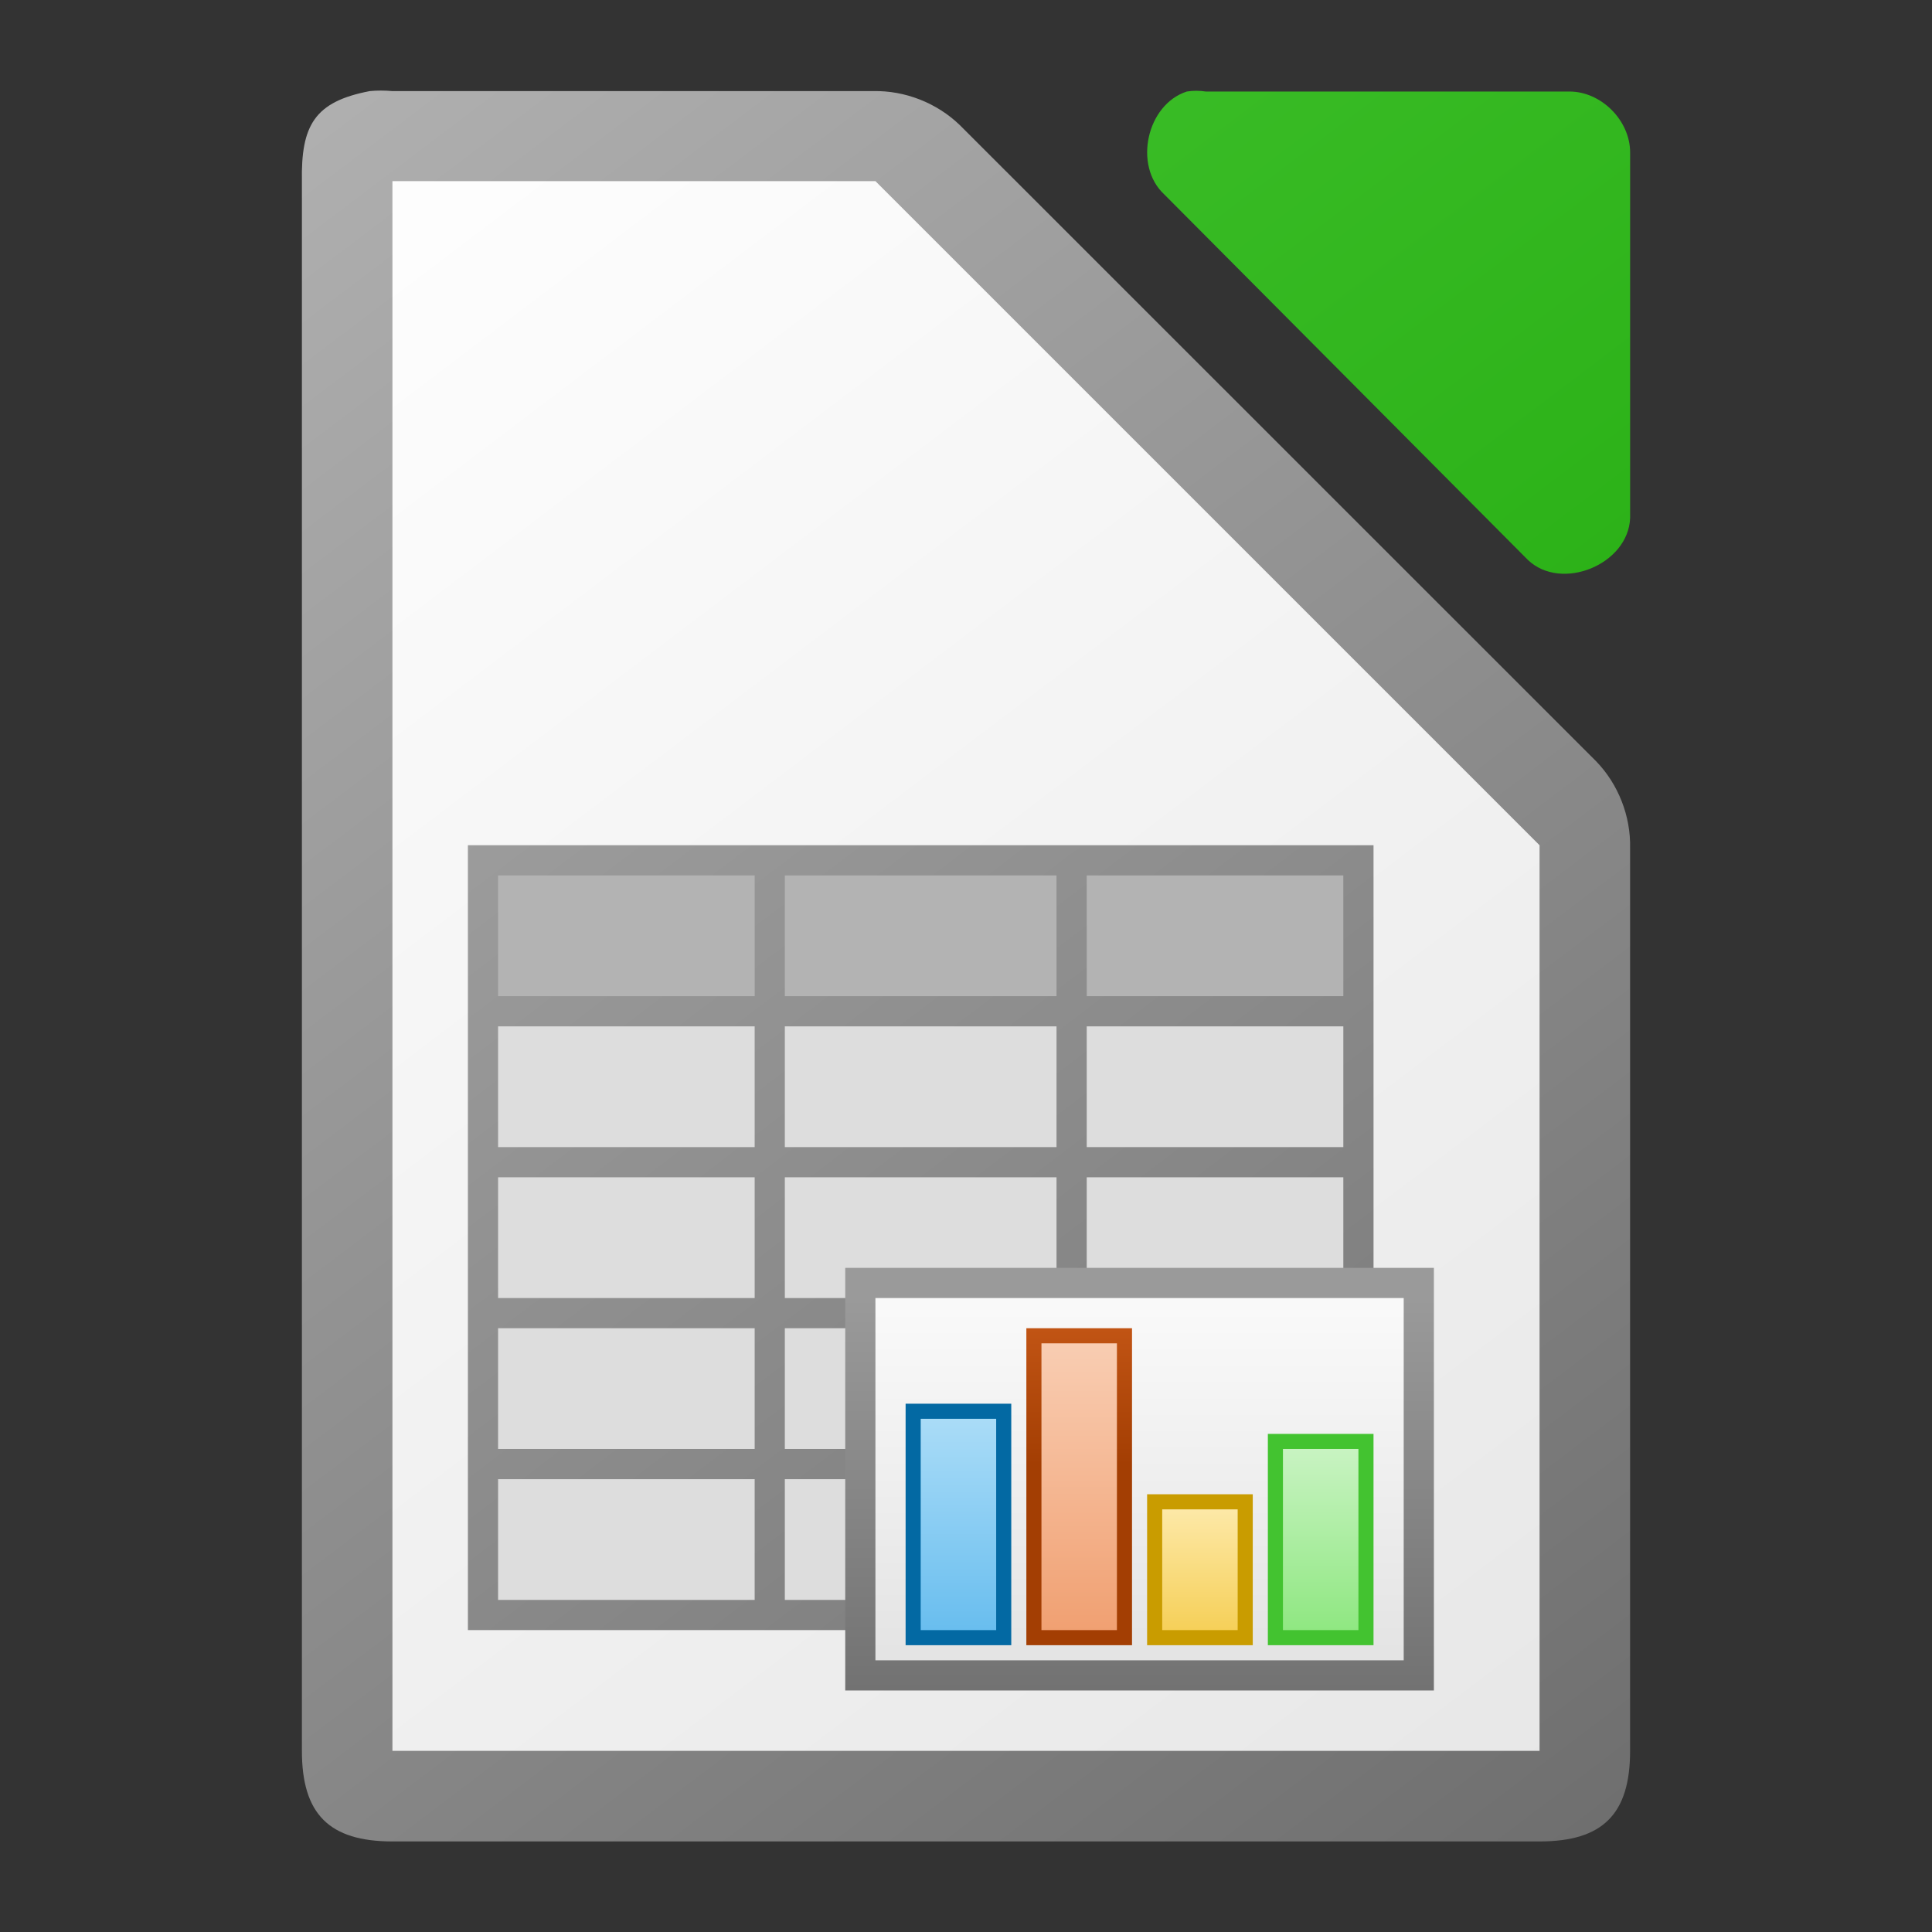 <svg height="128" width="128" xmlns="http://www.w3.org/2000/svg" xmlns:xlink="http://www.w3.org/1999/xlink"><rect width="100%" height="100%" fill="#333333" stroke="none"/><linearGradient id="a" gradientTransform="translate(390 312)" gradientUnits="userSpaceOnUse" x1="288" x2="200" xlink:href="#b" y1="-190" y2="-306"/><linearGradient id="b" gradientTransform="translate(0 20)" gradientUnits="userSpaceOnUse" x1="129" x2="103" y1="56" y2="24"><stop offset="0" stop-color="#6e6e6e"/><stop offset="1" stop-color="#b0b0b0"/></linearGradient><linearGradient id="c" gradientUnits="userSpaceOnUse" x1="640.062" x2="640.062" y1="109.998" y2="83.998"><stop offset="0" stop-color="#727272"/><stop offset="1" stop-color="#9a9a9a"/></linearGradient><linearGradient id="d" gradientTransform="matrix(.949 0 0 1.3 -156.386 1491.727)" gradientUnits="userSpaceOnUse" x1="829.361" x2="829.361" y1="-1064.799" y2="-1082.341"><stop offset="0" stop-color="#e4e4e4"/><stop offset="1" stop-color="#f9f9f9"/></linearGradient><linearGradient id="e" gradientTransform="matrix(.714 0 0 -1.556 257.07 -1571.104)" gradientUnits="userSpaceOnUse" x1="525.639" x2="525.639" y1="-1078.644" y2="-1068.787"><stop offset="0" stop-color="#63bbee"/><stop offset="1" stop-color="#aadcf7"/></linearGradient><linearGradient id="f" gradientUnits="userSpaceOnUse" x1="644.656" x2="644.656" y1="95.03" y2="85.999"><stop offset="0" stop-color="#a33e03"/><stop offset="1" stop-color="#c15414"/></linearGradient><linearGradient id="g" gradientTransform="matrix(.714 0 0 -2.111 265.07 -2170.064)" gradientUnits="userSpaceOnUse" x1="525.639" x2="525.639" y1="-1078.644" y2="-1068.787"><stop offset="0" stop-color="#f09e6f"/><stop offset="1" stop-color="#f9cfb5"/></linearGradient><linearGradient id="h" gradientTransform="matrix(.714 0 0 -.889 273.07 -852.344)" gradientUnits="userSpaceOnUse" x1="525.639" x2="525.639" y1="-1078.644" y2="-1068.787"><stop offset="0" stop-color="#f5ce53"/><stop offset="1" stop-color="#fde9a9"/></linearGradient><linearGradient id="i" gradientTransform="matrix(.714 0 0 -1.333 281.07 -1331.514)" gradientUnits="userSpaceOnUse" x1="525.639" x2="525.639" y1="-1078.644" y2="-1068.787"><stop offset="0" stop-color="#8ee780"/><stop offset="1" stop-color="#ccf4c6"/></linearGradient><linearGradient id="j" gradientUnits="userSpaceOnUse" x1="108" x2="20" y1="122" y2="6"><stop offset="0" stop-color="#e6e6e6"/><stop offset="1" stop-color="#fff"/></linearGradient><linearGradient id="k" gradientTransform="matrix(8 0 0 7.998 -873.969 -7808.767)" gradientUnits="userSpaceOnUse" x1="122.75" x2="111.75" y1="991.621" y2="977.117"><stop offset="0" stop-color="#18a303"/><stop offset="1" stop-color="#43c330"/></linearGradient><linearGradient id="l" gradientTransform="matrix(8 0 0 7.998 -873.969 -7808.767)" gradientUnits="userSpaceOnUse" x1="122.75" x2="111.75" xlink:href="#b" y1="991.621" y2="977.117"/><path d="m25.252 6c-.25 0-.501.011-.75.035-3.667.7-4.566 2.266-4.5 5.998v103.969c0 4.188 1.811 5.998 6 5.998h75.998c4.189-0 5.998-1.811 5.998-5.998v-59.818c.048-2.112-.78-4.23-2.25-5.748l-42.16-42.15c-1.518-1.469-3.638-2.299-5.75-2.25h-31.836c-.249-.024-.5-.035-.75-.035z" fill="url(#l)"/><path d="m79.262 6.014c-.21 0-.419.017-.627.049-2.662.853-3.558 4.905-1.506 6.811l24.096 24.221c2.226 2.122 6.658.306 6.775-2.775v-24.221c-0-2.114-1.913-4.035-4.016-4.035h-24.094c-.208-.032-.419-.049-.629-.049z" fill="url(#k)"/><path d="m26 12v104h76v-60l-44-44z" fill="url(#j)"/><g transform="translate(-570 2)"><path d="m601 53.998v2 8 2 8 2 8 2 8 2 8 2h60v-2-50h-58z" fill="url(#a)"/><g fill="#b3b3b3"><path d="m602.999 55.999h17v8h-17z"/><path d="m621.997 55.999h18v8h-18z"/><path d="m641.999 55.999h17v8h-17z"/></g><g fill="#ddd"><path d="m602.999 65.999h17v8h-17z"/><path d="m641.999 65.999h17v8h-17z"/><path d="m621.997 75.999h18v8h-18z"/><path d="m641.999 75.999h17v8h-17z"/><path d="m602.999 75.999h17v8h-17z"/><path d="m621.997 85.999h18v8h-18z"/><path d="m602.999 85.999h17v8h-17z"/><path d="m621.997 95.999h18v8h-18z"/><path d="m602.999 95.999h17v8h-17z"/></g><path d="m625.999 81.999h39v28h-39z" fill="url(#c)"/><path d="m627.999 83.999h35v24h-35z" fill="url(#d)"/><path d="m629.999 90.999h7v16h-7z" fill="#0369a3"/><path d="m630.999 105.999h5v-14h-5z" fill="url(#e)"/><path d="m637.999 85.999h7v21h-7z" fill="url(#f)"/><path d="m638.999 105.999h5v-19h-5z" fill="url(#g)"/><path d="m645.999 96.999h7v10h-7z" fill="#c99c00"/><path d="m646.999 105.999h5v-8h-5z" fill="url(#h)"/><path d="m653.999 92.999h7v14h-7z" fill="#43c330"/><path d="m654.999 105.999h5v-12h-5z" fill="url(#i)"/><path d="m621.997 65.999h18v8h-18z" fill="#ddd"/></g></svg>